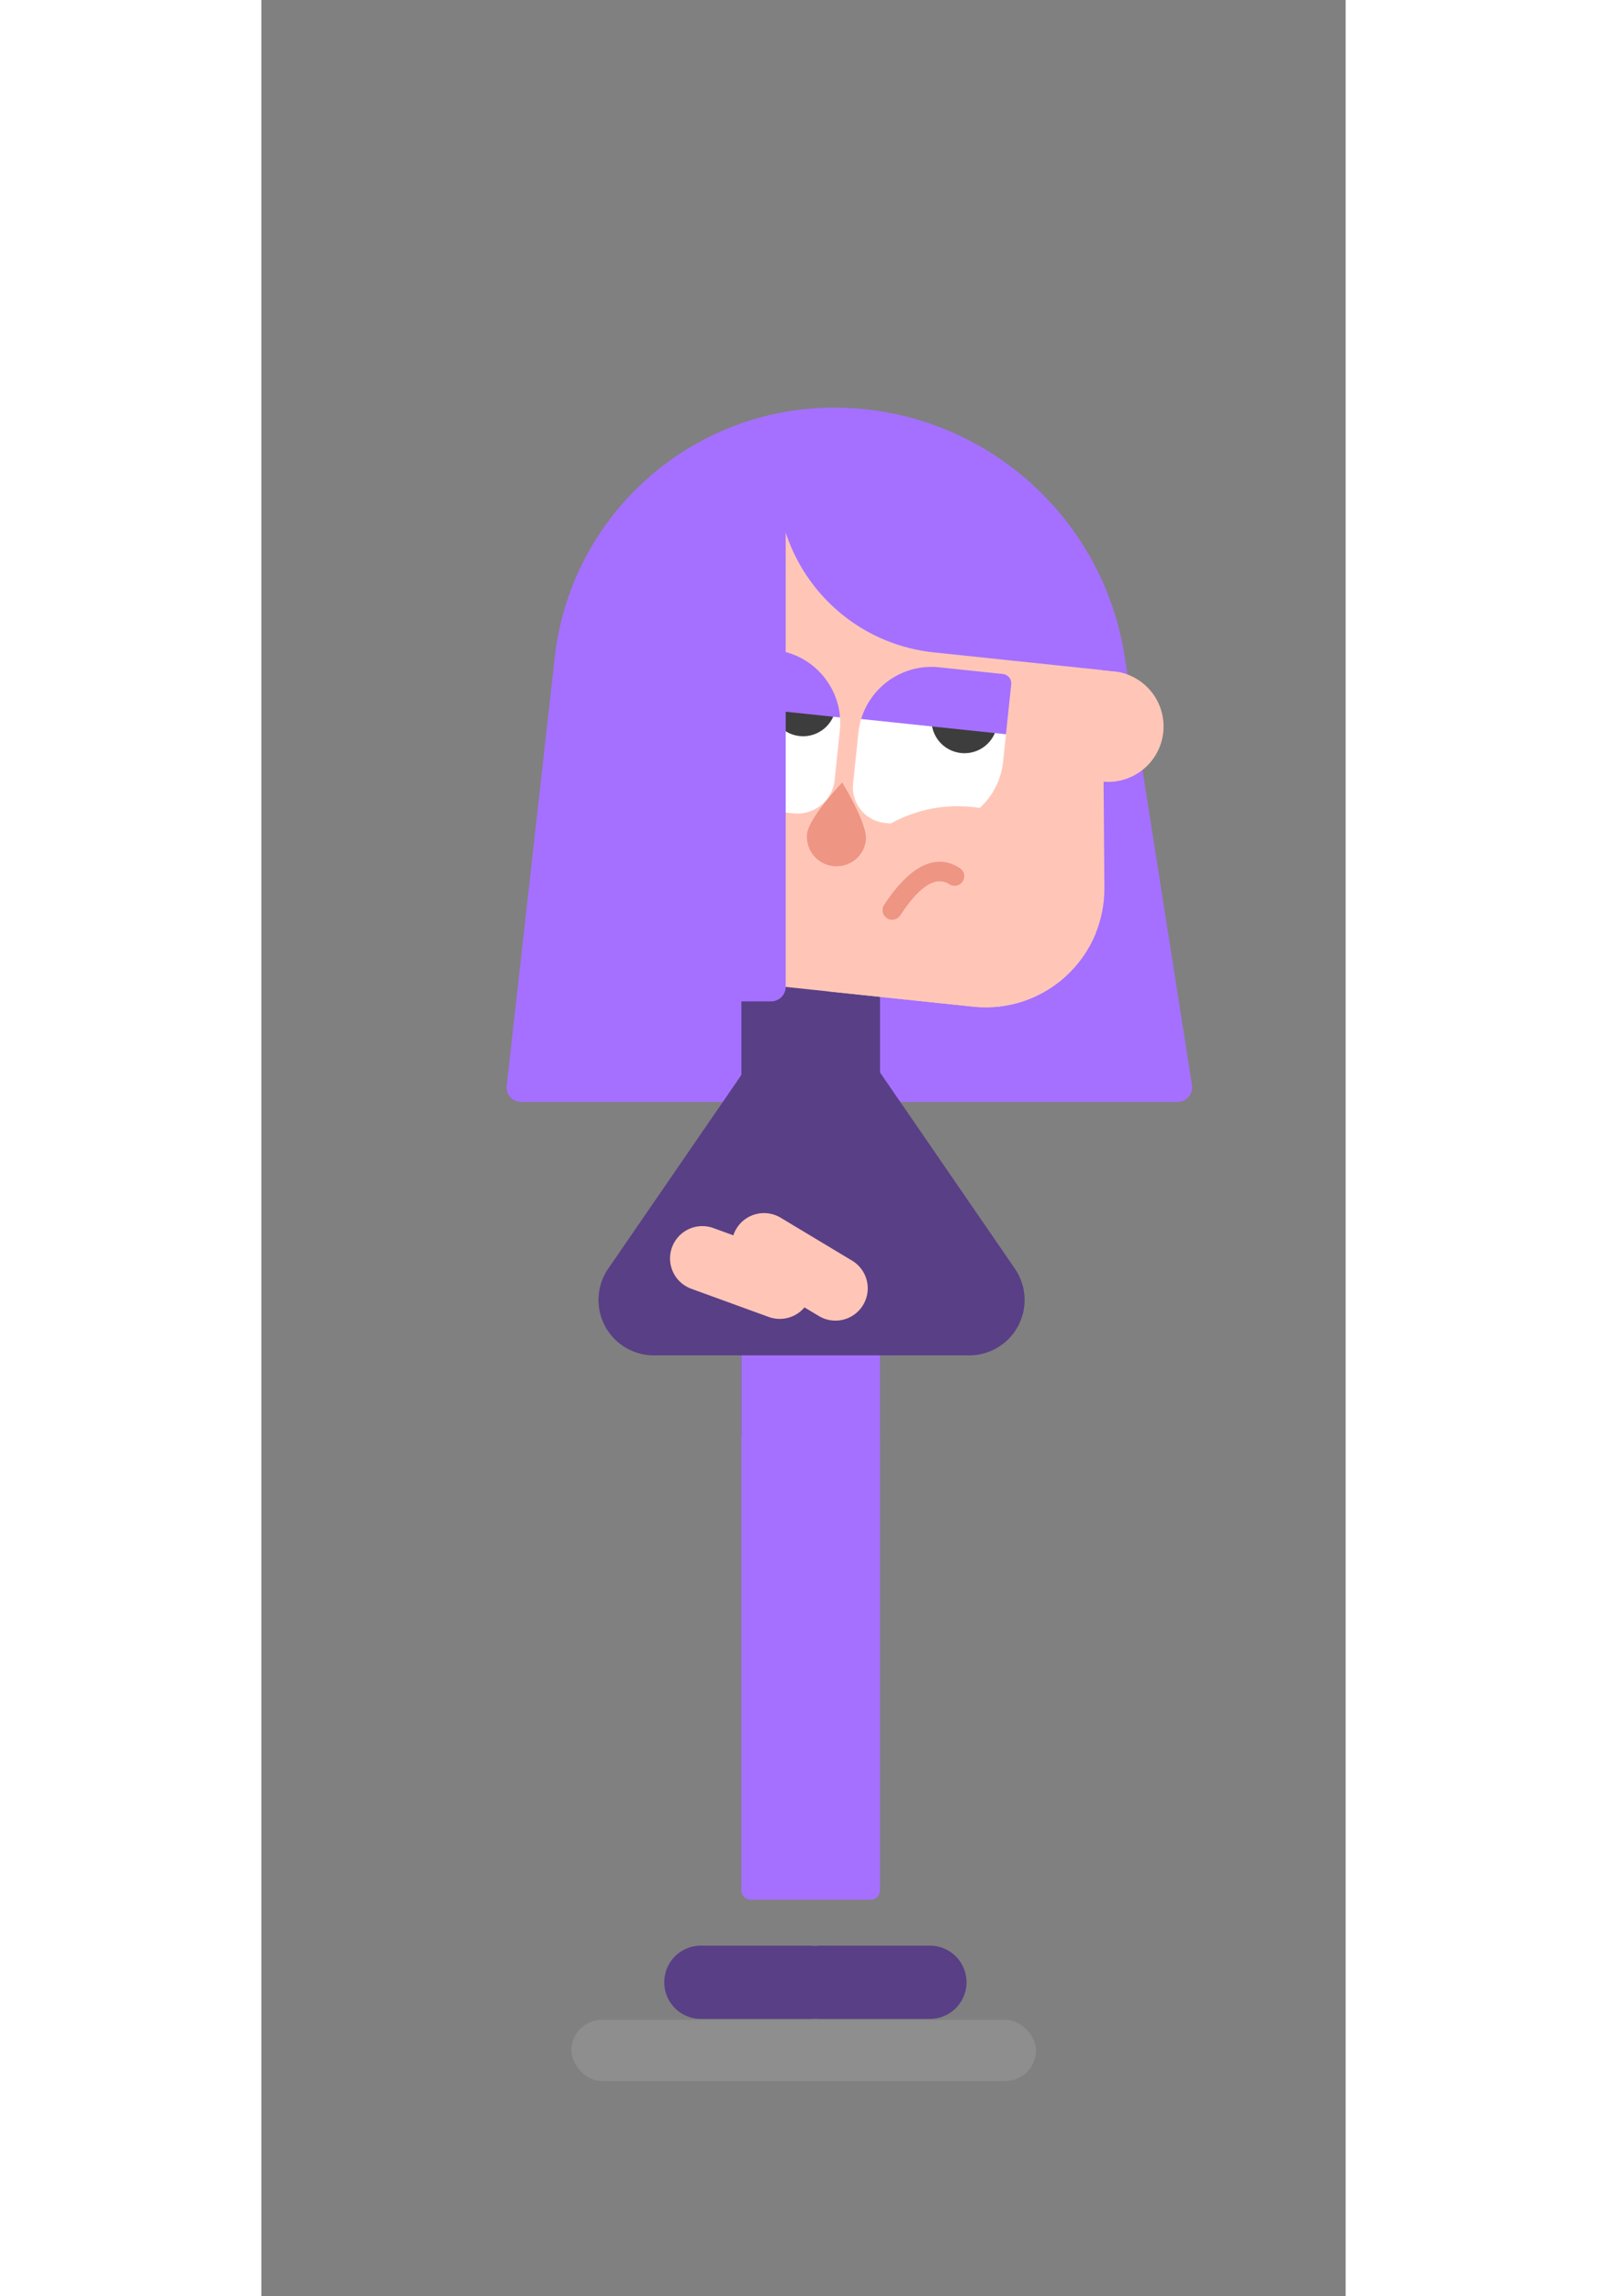 <svg xmlns="http://www.w3.org/2000/svg" width="147" height="210" x="882" viewBox="0 0 145 307"><rect x="0" y="0" width="145" height="307" fill="#808080" stroke="none"/><path fill="#593F86" fill-rule="evenodd" d="M69.918 265.02a4.896 4.896 0 0 1 4.896-4.897h14.59a4.896 4.896 0 0 1 0 9.793h-14.59a4.896 4.896 0 0 1-4.896-4.896z" clip-rule="evenodd"/><path fill="#593F86" fill-rule="evenodd" d="M53.879 265.02a4.896 4.896 0 0 1 4.896-4.897h14.59a4.896 4.896 0 0 1 0 9.793h-14.59a4.896 4.896 0 0 1-4.896-4.896z" clip-rule="evenodd"/><path fill="#A570FF" fill-rule="evenodd" d="M76.602 54.496c19.356 0 35.832 14.09 38.836 33.211l9.013 57.363a1.95 1.95 0 0 1-1.927 2.253H34.747a1.95 1.95 0 0 1-1.938-2.168l6.425-57.251c2.135-19.025 18.223-33.409 37.368-33.409z" clip-rule="evenodd"/><path fill="#593F86" fill-rule="evenodd" d="M65.442 130.22h16.043c.69 0 1.25.56 1.25 1.25v60.419c0 .691-.56 1.25-1.25 1.25H65.442a1.25 1.25 0 0 1-1.25-1.25V131.47c0-.69.56-1.25 1.25-1.25z" clip-rule="evenodd"/><path fill="#FFC6B7" fill-rule="evenodd" d="m111.14 89.45 2.873.302a7.41 7.41 0 1 1-1.55 14.74l-2.872-.302a7.41 7.41 0 1 1 1.549-14.74z" clip-rule="evenodd"/><path fill="#FFC6B7" fill-rule="evenodd" d="M83.744 60.433c16.271 1.71 28.662 15.366 28.788 31.726l.205 26.514c.067 8.767-6.985 15.929-15.752 15.996-.595.005-1.19-.024-1.782-.086l-39.753-4.178c-8.719-.917-15.044-8.728-14.128-17.447.08-.751.212-1.495.396-2.227l6.427-25.45c4.036-15.983 19.205-26.57 35.6-24.847z" clip-rule="evenodd"/><path fill="#A570FF" fill-rule="evenodd" d="M83.744 58.438c15.477 1.627 29.07 15.868 30.467 31.335l-24.285-2.552C77.072 85.87 67.748 74.355 69.098 61.5l.191-1.821c4.512-1.329 9.426-1.77 14.454-1.242z" clip-rule="evenodd"/><path fill="#fff" fill-rule="evenodd" d="M80.212 96.127a9.878 9.878 0 0 0-.369 1.83l-.715 6.803a4.791 4.791 0 0 0 4.265 5.266l5.004.526c5.396.567 10.23-3.347 10.797-8.743l.383-3.646c-.165-2.227-17.385-5.944-19.365-2.036z" clip-rule="evenodd"/><path fill="#3D3D3D" fill-rule="evenodd" d="M98.414 96.75a4.41 4.41 0 1 1-8.772-.922l8.772.922z" clip-rule="evenodd"/><path fill="#A570FF" fill-rule="evenodd" d="M80.211 96.128c1.325-4.378 5.578-7.355 10.285-6.928l.143.014 8.526.896a1.25 1.25 0 0 1 1.117 1.328l-.004.046-.702 6.68-19.365-2.036z" clip-rule="evenodd"/><path fill="#fff" fill-rule="evenodd" d="M77.384 95.916a9.88 9.88 0 0 1-.027 1.78l-.693 6.595a5 5 0 0 1-5.496 4.45l-4.796-.504c-5.396-.567-9.31-5.401-8.743-10.796l.497-4.732c.196-1.864 17.288-.983 19.258 3.207z" clip-rule="evenodd"/><path fill="#3D3D3D" fill-rule="evenodd" d="M76.832 94.481a4.41 4.41 0 0 1-8.772-.922l8.772.922z" clip-rule="evenodd"/><path fill="#A570FF" fill-rule="evenodd" d="m60.089 86.003 8.527.896c4.794.504 8.418 4.376 8.77 9.018L58.003 93.88l.711-6.764a1.25 1.25 0 0 1 1.374-1.113z" clip-rule="evenodd"/><path fill="#FFC6B7" fill-rule="evenodd" d="M95.063 107.89c8.994.946 15.804 8.185 16.511 16.882-2.344 5.765-7.979 9.849-14.589 9.9-.595.004-1.19-.025-1.782-.087l-19.5-2.049a18.436 18.436 0 0 1-.979-8.176c1.068-10.164 10.174-17.538 20.34-16.47z" clip-rule="evenodd"/><path fill="#EE9583" d="M83.283 120.97c3.392-5.14 6.835-7.013 10.118-4.918a1.287 1.287 0 1 1-1.385 2.17c-1.74-1.111-3.866.045-6.584 4.166a1.287 1.287 0 0 1-2.15-1.418z"/><path fill="#EE9583" fill-rule="evenodd" d="M76.5 115.8c2.174.228 4.121-1.339 4.348-3.501s-3.172-7.689-3.172-7.689l-.54.586c-1.196 1.328-3.983 4.581-4.161 6.275-.228 2.162 1.35 4.1 3.525 4.329z" clip-rule="evenodd"/><path fill="#A570FF" fill-rule="evenodd" d="m53.57 65.127 2.04-1.974 11.272-4.684a2.34 2.34 0 0 1 3.239 2.16v71.3a1.95 1.95 0 0 1-1.95 1.95H38.94a2.34 2.34 0 0 1-2.322-2.63l5.369-42.93A39.003 39.003 0 0 1 53.57 65.127zM65.442 177.72h16.043c.69 0 1.25.56 1.25 1.25v73.756c0 .69-.56 1.25-1.25 1.25H65.442c-.69 0-1.25-.56-1.25-1.25V178.97c0-.69.56-1.25 1.25-1.25z" clip-rule="evenodd"/><path fill="#593F86" fill-rule="evenodd" d="M73.137 138.14h.88c3.2 0 6.194 1.575 8.007 4.212l18.74 27.258a7.403 7.403 0 0 1-6.1 11.596H52.489a7.402 7.402 0 0 1-6.1-11.596l18.74-27.258a9.718 9.718 0 0 1 8.008-4.212z" clip-rule="evenodd"/><path fill="#FFC6B7" fill-rule="evenodd" d="m60.433 164.18 10.434 3.797a4.319 4.319 0 0 1-2.954 8.116l-10.434-3.798a4.318 4.318 0 0 1 2.954-8.115z" clip-rule="evenodd"/><path fill="#FFC6B7" fill-rule="evenodd" d="M63.52 164.28a4.318 4.318 0 0 1 5.925-1.478l9.518 5.719a4.318 4.318 0 1 1-4.448 7.402l-9.518-5.718a4.318 4.318 0 0 1-1.477-5.925z" clip-rule="evenodd"/><rect width="62.128" height="8.183" x="41.457" y="270.04" fill="#AFAFAF" opacity=".3" rx="4.091"/></svg>